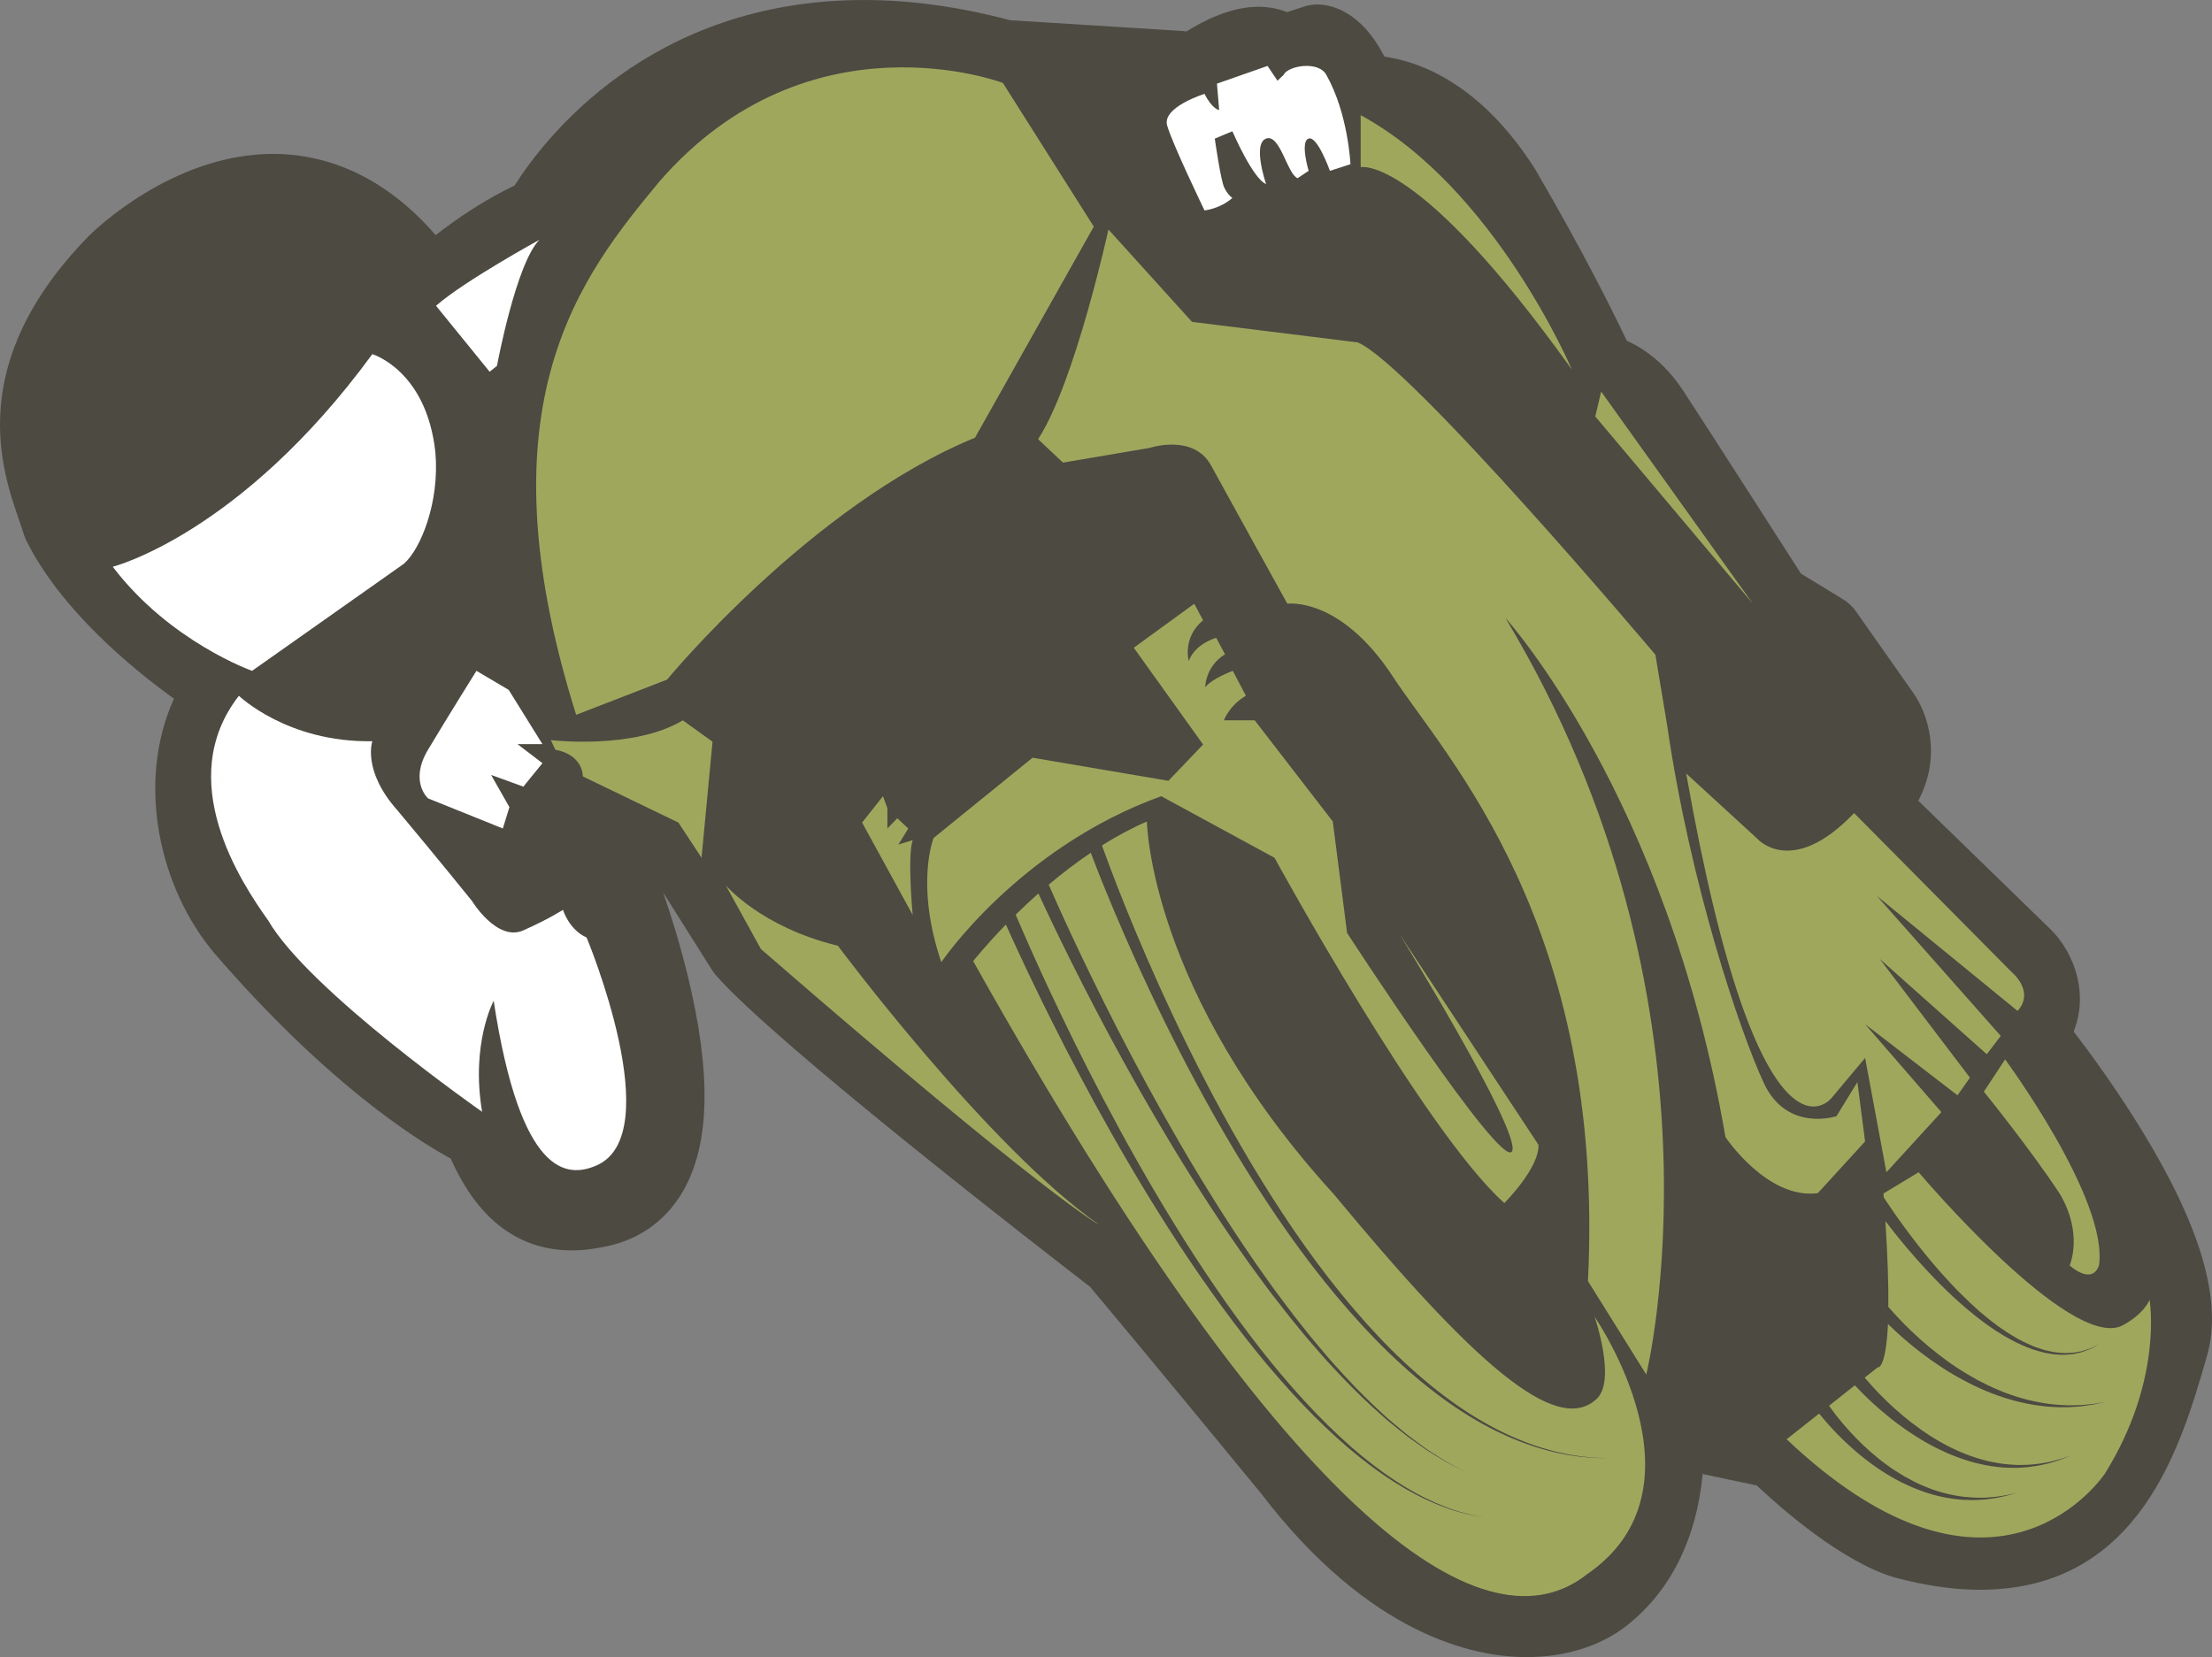 <svg version="1.1" id="图层_1" x="0px" y="0px" width="131.833px" height="98.771px" viewBox="0 0 131.833 98.771" enable-background="new 0 0 131.833 98.771" xml:space="preserve" xmlns="http://www.w3.org/2000/svg" xmlns:xlink="http://www.w3.org/1999/xlink" xmlns:xml="http://www.w3.org/XML/1998/namespace">
  <rect x="0" y="0" width="131.833" height="98.771" fill="#808080" stroke="none"/>
  <path fill="#4C4A41" d="M127.592,67.282c-1.463-2.379-2.989-4.471-4.004-5.794c0.963-2.442-0.108-4.825-1.334-6.051
	c-0.01-0.01-7.928-7.71-7.928-7.71c1.428-2.679,0.555-5.244-0.314-6.448l-3.396-4.832c-0.205-0.296-0.474-0.544-0.781-0.731
	l-2.498-1.521c-1.276-1.992-5.83-9.092-7.029-10.918c-1.08-1.646-2.362-2.517-3.357-2.971c-0.793-1.677-2.56-5.246-5.418-10.151
	c-0.017-0.029-0.033-0.059-0.053-0.088c-3.227-5.069-6.84-6.39-8.969-6.692c-1.359-2.655-3.088-3.064-3.856-3.104
	c-0.046-0.003-0.093-0.004-0.139-0.004c-0.281,0-0.562,0.046-0.828,0.135l-0.978,0.325C76.184,0.514,75.607,0.403,75,0.403
	c-1.631,0-3.256,0.82-4.293,1.475c-0.094-0.017-0.188-0.027-0.287-0.034L60.197,1.205c-3.005-0.8-5.932-1.204-8.705-1.204
	c-12.783,0-19.089,8.314-20.821,11.058c-1.835,0.868-3.476,1.998-4.704,2.957c-3.415-3.938-7.059-4.843-9.686-4.843
	c-6.025,0-10.735,4.642-10.95,4.855c-7.45,7.59-5.247,13.936-4.188,16.986c0.109,0.313,0.204,0.587,0.271,0.813
	c0.043,0.145,0.099,0.282,0.165,0.417c2.05,4.096,6.222,7.55,8.788,9.404c-2.295,5.08-0.823,11.35,2.409,15.169
	c6.631,7.689,11.94,11.073,14.09,12.246c1.61,3.63,4.042,5.469,7.234,5.469c0.503,0,1.022-0.05,1.546-0.148
	c2.233-0.331,3.985-1.507,5.071-3.4c1.607-2.808,1.691-7.019,0.259-12.875c-0.46-1.877-1-3.599-1.451-4.907l2.907,4.613
	c0.072,0.115,0.153,0.224,0.243,0.325c3.533,4.053,19.537,16.44,22.285,18.557c0.768,0.915,4.026,4.803,10.188,12.309
	c6.497,8.496,12.709,9.769,15.837,9.769c2.482,0,4.715-0.76,6.285-2.138c3.014-2.563,3.96-6.122,4.205-8.774l3.225,0.681
	c1.422,1.341,5.039,4.53,8.194,5.477c0.026,0.009,0.053,0.016,0.079,0.021c1.794,0.479,3.488,0.72,5.037,0.72l0,0
	c9.479,0,11.968-8.571,13.453-13.694l0.067-0.231C132.479,77.573,131.191,73.142,127.592,67.282z" class="color c1"/>
  <path fill="#FFFFFF" d="M24.069,33.606c1.005-0.873,2.141-3.67,1.879-6.642c-0.524-4.895-3.758-5.855-3.758-5.855
	C14.324,31.858,6.72,33.782,6.72,33.782c3.387,4.465,8.304,6.205,8.304,6.205L24.069,33.606z M30.318,41.122l-1.923-1.135
	c0,0-1.748,2.796-2.884,4.699c-1.137,1.901,0,2.902,0,2.902l4.457,1.796l0.393-1.271l-1.093-1.923l1.924,0.699l1.136-1.397
	l-1.486-1.137h1.486L30.318,41.122z M29.619,21.808c0,0,1.136-6.117,2.534-7.517c0,0-4.469,2.447-6.167,3.935l3.195,3.932
	L29.619,21.808z M33.552,54.231c0,0-0.787,0.524-2.359,1.225c-1.573,0.699-3.06-1.748-3.06-1.748s-2.185-2.709-4.457-5.419
	c-2.098-2.359-1.485-4.107-1.485-4.107c-5.069,0.088-7.953-2.709-7.953-2.709c-3.91,5.024,0.108,11.1,1.748,13.395
	c2.425,4.194,12.748,11.404,12.748,11.404c-0.688-4.063,0.688-6.619,0.688-6.619c1.605,10.52,4.392,10.553,6.097,9.831
	c4.358-1.835-0.558-13.602-0.558-13.602C33.912,55.423,33.552,54.231,33.552,54.231z M76.506,4.461l-0.37,0.35l-0.591-0.881
	L72.53,4.985l0.131,1.572c0,0-0.394-0.021-0.873-0.961c0,0-2.535,0.786-2.229,1.879c0.308,1.093,2.229,5.068,2.229,5.068
	s0.916-0.088,1.659-0.743c0,0-0.263-0.174-0.479-0.61C72.749,10.752,72.4,8.262,72.4,8.262l1.048-0.438c0,0,1.225,2.841,2.01,3.146
	c0,0-0.83-2.403,0-2.709c0.832-0.306,1.269,2.142,1.879,2.359l0.656-0.437c0,0-0.523-1.748,0-1.924s1.268,1.924,1.268,1.924
	l1.224-0.395c0,0-0.131-3.016-1.44-5.331C78.561,3.587,76.725,3.937,76.506,4.461z" class="color c2"/>
  <path fill="#9FA75D" d="M104.472,35.988l-9.396-11.165l0.352-1.485L104.472,35.988z M93.68,22.026c0,0-4.59-10.822-12.585-15.162
	v3.102C81.095,9.966,84.459,9.135,93.68,22.026z M65.189,13.507L59.77,4.942c0,0-11.537-4.37-20.451,5.854
	c-4.632,5.595-10.836,13.197-4.981,31.813l5.419-2.099c0,0,8.564-10.399,18.353-14.42L65.189,13.507z M32.83,44.116l0.263,0.57
	c1.704,0.33,1.639,1.592,1.639,1.592l5.702,2.754l1.377,2.097l0.655-6.919l-1.77-1.272C37.746,44.706,32.83,44.116,32.83,44.116z
	 M49.938,56.373c-4.588-1.114-6.685-3.604-6.685-3.604l2.097,3.801c17.093,14.844,20.188,16.453,20.188,16.453
	C58.918,68.434,49.938,56.373,49.938,56.373z M53.543,50.343l0.59-0.957l-0.655-0.614l-0.59,0.614V48.18l-0.262-0.722l-1.246,1.573
	l3.015,5.506c0,0-0.327-3.475,0-4.457L53.543,50.343z M61.54,45.165l-5.899,4.785c0,0-1.114,2.752,0.459,7.406
	c0,0,4.588-6.816,13.107-9.897l6.752,3.67c0,0,8.914,16.321,13.699,20.582c0,0,2.098-2.097,2.032-3.474l-8.323-12.628
	c0,0,7.34,11.906,6.75,13.021c-0.656,1.114-9.832-13.021-9.832-13.021l-0.853-6.644l-4.653-6.029h-1.836
	c0,0,0.329-0.896,1.311-1.465l-0.779-1.484c0,0-1.252,0.458-1.645,0.981c0,0,0-1.244,1.18-1.967l-0.524-0.981
	c0,0-1.245,0.327-1.638,1.377c0,0-0.395-1.377,0.854-2.426l-0.525-0.983l-3.605,2.622l4.131,5.768l-2.066,2.163L61.54,45.165z
	 M108.34,71.121l2.818-3.081l-0.459-3.539l-1.246,2.031c0,0-2.949,0.983-4.326-1.966s-4.369-11.732-5.769-21.348
	c-0.698-4.193-0.698-4.193-0.698-4.193S84.065,21.722,80.918,20.41l-9.875-1.224l-4.981-5.506c0,0-2.009,9.177-4.194,12.497
	l1.485,1.398l5.157-0.875c0,0,2.621-0.873,3.671,1.05c1.048,1.923,4.544,8.236,4.544,8.236s3.146-0.458,6.292,4.349
	c3.147,4.807,12.673,14.771,11.624,36.027l3.475,5.572c0,0,5.439-22.091-8.391-45.097c0,0,9.635,10.618,13.109,30.938
	C102.834,67.778,105.325,71.515,108.34,71.121z M109.148,65.462l2.011-2.401l1.268,6.815l3.277-3.584l-4.545-5.243l5.506,4.239
	l0.742-1.049l-5.375-7.08l6.379,5.682l0.832-1.093l-7.386-8.347l8.39,6.861c1.049-1.181-0.35-2.316-0.35-2.316l-9.395-9.482
	c-3.715,3.891-5.769,1.529-5.769,1.529l-4.239-3.889C104.866,70.837,109.148,65.462,109.148,65.462z M125.098,75.426
	c0.566-3.933-5.594-12.278-5.594-12.278l-1.268,1.923c0,0,2.797,3.451,4.544,6.117c1.398,2.403,0.568,4.238,0.568,4.238
	S124.661,76.649,125.098,75.426z M128.113,77.479c0,0-0.307,0.83-1.616,1.528c-3.104,1.572-12.148-9.133-12.148-9.133l-2.098,1.269
	c0.006,0.08,0.013,0.155,0.019,0.234c0.021,0.03,0.038,0.06,0.06,0.091c0.264,0.398,0.647,0.965,1.131,1.626
	c0.484,0.663,1.069,1.424,1.731,2.205c0.333,0.392,0.683,0.79,1.052,1.182c0.365,0.396,0.754,0.779,1.15,1.155
	c0.197,0.188,0.404,0.367,0.605,0.55c0.211,0.172,0.414,0.352,0.627,0.516c0.215,0.16,0.422,0.33,0.642,0.475
	c0.215,0.151,0.431,0.297,0.651,0.425c0.435,0.271,0.881,0.482,1.313,0.662c0.218,0.083,0.437,0.147,0.646,0.217
	c0.215,0.041,0.422,0.102,0.623,0.126c0.406,0.056,0.781,0.054,1.112,0.016c0.163-0.028,0.317-0.055,0.46-0.079
	c0.137-0.045,0.264-0.086,0.377-0.123c0.057-0.02,0.111-0.038,0.162-0.055c0.049-0.024,0.092-0.047,0.135-0.068
	c0.084-0.041,0.154-0.075,0.211-0.104c0.115-0.06,0.179-0.09,0.179-0.09s-0.062,0.033-0.173,0.098
	c-0.057,0.031-0.127,0.07-0.209,0.115c-0.041,0.022-0.086,0.049-0.133,0.074c-0.05,0.02-0.104,0.04-0.16,0.062
	c-0.111,0.044-0.238,0.091-0.375,0.143c-0.144,0.031-0.297,0.065-0.463,0.104c-0.166,0.037-0.349,0.031-0.537,0.052
	c-0.189,0.02-0.391-0.014-0.601-0.019c-0.208-0.017-0.421-0.066-0.646-0.103c-0.217-0.06-0.443-0.117-0.672-0.191
	c-0.45-0.162-0.918-0.36-1.373-0.616c-0.231-0.121-0.459-0.26-0.687-0.404c-0.231-0.138-0.448-0.301-0.676-0.455
	c-0.226-0.156-0.438-0.33-0.662-0.496c-0.213-0.177-0.433-0.35-0.644-0.53c-0.42-0.363-0.832-0.738-1.221-1.123
	c-0.394-0.379-0.766-0.771-1.119-1.15c-0.709-0.764-1.336-1.508-1.855-2.158c-0.206-0.256-0.395-0.498-0.564-0.721
	c0.145,2.223,0.189,3.881,0.176,5.115c0.256,0.295,0.584,0.655,0.978,1.053c0.522,0.522,1.157,1.111,1.888,1.683
	c0.364,0.284,0.748,0.571,1.154,0.84c0.402,0.271,0.827,0.522,1.262,0.764c0.437,0.229,0.879,0.451,1.33,0.633
	c0.225,0.098,0.45,0.182,0.676,0.259c0.226,0.085,0.451,0.147,0.676,0.214c0.445,0.128,0.886,0.224,1.307,0.291
	c0.211,0.041,0.418,0.054,0.617,0.077c0.199,0.027,0.395,0.033,0.58,0.041c0.373,0.026,0.715,0.001,1.02-0.003
	c0.303-0.026,0.567-0.049,0.783-0.076c0.434-0.071,0.68-0.113,0.68-0.113s-0.244,0.054-0.674,0.146
	c-0.216,0.038-0.48,0.074-0.781,0.116c-0.307,0.019-0.651,0.062-1.029,0.053c-0.188,0.002-0.385,0.005-0.59-0.013
	c-0.201-0.015-0.414-0.017-0.629-0.049c-0.432-0.047-0.885-0.122-1.346-0.23c-0.23-0.057-0.466-0.108-0.699-0.184
	c-0.233-0.068-0.471-0.145-0.703-0.23c-0.472-0.162-0.938-0.367-1.396-0.582c-0.455-0.223-0.902-0.461-1.33-0.719
	c-0.432-0.254-0.839-0.529-1.229-0.803c-0.777-0.55-1.459-1.121-2.023-1.634c-0.199-0.184-0.377-0.354-0.544-0.518
	c-0.128,2.752-0.617,2.59-0.617,2.59l-0.771,0.609c0.248,0.293,0.574,0.66,0.979,1.072c0.977,0.992,2.412,2.219,4.082,3.058
	c0.416,0.206,0.844,0.396,1.275,0.546c0.218,0.074,0.433,0.15,0.65,0.205c0.107,0.029,0.217,0.059,0.323,0.089
	c0.108,0.022,0.218,0.044,0.323,0.066c0.429,0.09,0.852,0.139,1.253,0.159c0.2,0.02,0.396,0.008,0.585,0.008
	c0.191,0.004,0.372-0.015,0.548-0.031c0.354-0.02,0.668-0.094,0.952-0.137c0.277-0.072,0.521-0.13,0.721-0.188
	c0.391-0.136,0.615-0.212,0.615-0.212s-0.221,0.088-0.604,0.244c-0.195,0.069-0.438,0.14-0.715,0.226
	c-0.283,0.061-0.599,0.151-0.953,0.188c-0.18,0.027-0.363,0.055-0.557,0.062c-0.193,0.012-0.393,0.031-0.599,0.022
	c-0.41,0.002-0.845-0.025-1.29-0.096c-0.11-0.019-0.223-0.035-0.336-0.053c-0.111-0.023-0.225-0.049-0.338-0.072
	c-0.229-0.045-0.451-0.11-0.68-0.177c-0.455-0.133-0.904-0.305-1.346-0.493c-0.438-0.199-0.871-0.41-1.279-0.651
	c-0.412-0.232-0.803-0.488-1.174-0.743c-0.367-0.261-0.719-0.52-1.037-0.783c-0.322-0.258-0.615-0.518-0.884-0.759
	c-0.456-0.419-0.823-0.793-1.101-1.091l-1.541,1.219c0.214,0.301,0.521,0.707,0.918,1.17c0.423,0.487,0.941,1.036,1.548,1.568
	c0.306,0.264,0.626,0.533,0.971,0.779c0.341,0.252,0.704,0.483,1.075,0.702c0.375,0.209,0.758,0.411,1.15,0.57
	c0.39,0.17,0.789,0.299,1.18,0.406c0.393,0.104,0.777,0.176,1.146,0.225c0.371,0.041,0.723,0.064,1.051,0.06c0.082,0,0.16,0,0.238,0
	c0.078-0.008,0.154-0.013,0.229-0.019c0.147-0.012,0.289-0.022,0.422-0.033c0.263-0.042,0.493-0.069,0.681-0.108
	c0.375-0.086,0.588-0.135,0.588-0.135s-0.211,0.061-0.58,0.168c-0.186,0.049-0.416,0.09-0.678,0.146
	c-0.133,0.02-0.273,0.038-0.424,0.059c-0.075,0.01-0.152,0.02-0.23,0.028c-0.078,0.005-0.16,0.01-0.242,0.015
	c-0.33,0.026-0.689,0.021-1.069,0.002c-0.381-0.027-0.78-0.078-1.188-0.164c-0.408-0.088-0.826-0.198-1.236-0.352
	c-0.416-0.142-0.821-0.326-1.225-0.521c-0.396-0.203-0.785-0.424-1.151-0.664c-0.371-0.235-0.72-0.495-1.05-0.75
	c-0.658-0.517-1.229-1.056-1.694-1.535c-0.435-0.451-0.771-0.85-1.017-1.152l-1.937,1.531c11.405,10.793,17.828,3.67,18.965,2.053
	C128.943,82.242,128.113,77.479,128.113,77.479z M95.165,83.378c-2.42,2.291-7.473-2.295-15.666-12.19
	C68.487,59.126,68.355,48.967,68.355,48.967c-0.929,0.401-1.826,0.891-2.681,1.428c0.123,0.34,0.294,0.81,0.514,1.391
	c0.488,1.289,1.212,3.123,2.154,5.291c1.884,4.334,4.646,10.033,8.128,15.297c1.733,2.633,3.657,5.145,5.688,7.293
	c2.025,2.148,4.184,3.908,6.236,5.084c1.023,0.59,2.016,1.036,2.922,1.355c0.451,0.168,0.887,0.28,1.287,0.396
	c0.407,0.087,0.777,0.187,1.12,0.229c0.17,0.026,0.331,0.054,0.483,0.078c0.152,0.015,0.297,0.028,0.431,0.043
	c0.267,0.027,0.493,0.048,0.68,0.048c0.37,0.013,0.567,0.02,0.567,0.02s-0.197-0.003-0.567-0.011
	c-0.187,0.002-0.414-0.014-0.683-0.038c-0.133-0.011-0.277-0.021-0.43-0.036c-0.153-0.021-0.315-0.046-0.486-0.069
	c-0.346-0.039-0.719-0.133-1.129-0.214c-0.402-0.108-0.842-0.216-1.297-0.377c-0.916-0.306-1.92-0.739-2.959-1.315
	c-2.084-1.152-4.285-2.89-6.356-5.021c-2.075-2.131-4.051-4.625-5.835-7.244c-3.582-5.238-6.446-10.922-8.407-15.247
	c-0.981-2.166-1.736-3.998-2.249-5.288c-0.195-0.493-0.354-0.905-0.477-1.229c-0.899,0.605-1.74,1.255-2.506,1.902
	c0.123,0.283,0.286,0.647,0.486,1.099c0.496,1.106,1.222,2.68,2.136,4.548c1.82,3.736,4.4,8.654,7.359,13.348
	c0.734,1.177,1.502,2.331,2.273,3.456c0.389,0.563,0.787,1.108,1.172,1.653c0.4,0.535,0.795,1.067,1.189,1.582
	c0.406,0.508,0.793,1.018,1.194,1.496c0.408,0.473,0.788,0.955,1.192,1.394c0.789,0.89,1.57,1.702,2.322,2.421
	c0.191,0.177,0.377,0.351,0.559,0.521c0.182,0.172,0.359,0.336,0.545,0.484c0.365,0.303,0.701,0.6,1.035,0.858
	c0.34,0.252,0.656,0.487,0.951,0.705c0.295,0.215,0.588,0.381,0.843,0.548c0.503,0.344,0.938,0.54,1.225,0.696
	c0.289,0.15,0.441,0.231,0.441,0.231s-0.154-0.077-0.445-0.225c-0.288-0.15-0.729-0.342-1.237-0.675
	c-0.258-0.163-0.555-0.325-0.854-0.535c-0.3-0.213-0.623-0.441-0.968-0.688c-0.338-0.255-0.682-0.548-1.053-0.844
	c-0.188-0.146-0.371-0.31-0.555-0.478c-0.188-0.168-0.376-0.338-0.57-0.513c-0.768-0.706-1.564-1.509-2.375-2.39
	c-0.412-0.433-0.804-0.907-1.221-1.376c-0.412-0.475-0.811-0.979-1.227-1.479c-0.405-0.51-0.811-1.037-1.223-1.566
	c-0.396-0.541-0.807-1.083-1.205-1.641c-0.793-1.115-1.584-2.26-2.344-3.427c-3.053-4.655-5.729-9.544-7.623-13.264
	c-0.95-1.858-1.706-3.428-2.224-4.529c-0.161-0.342-0.299-0.639-0.413-0.887c-0.49,0.436-0.943,0.86-1.355,1.265
	c0.123,0.288,0.275,0.645,0.459,1.063c0.522,1.198,1.287,2.902,2.257,4.924c1.939,4.042,4.702,9.359,7.958,14.377
	c1.629,2.508,3.373,4.941,5.183,7.082c1.804,2.143,3.671,3.992,5.45,5.356c0.889,0.683,1.753,1.245,2.553,1.681
	c0.799,0.438,1.533,0.744,2.15,0.965c0.621,0.205,1.121,0.328,1.466,0.396c0.346,0.06,0.528,0.092,0.528,0.092
	s-0.185-0.029-0.531-0.084c-0.346-0.059-0.848-0.176-1.475-0.371c-0.621-0.209-1.363-0.507-2.174-0.933
	c-0.811-0.424-1.688-0.975-2.592-1.646c-1.813-1.342-3.719-3.17-5.566-5.293c-1.853-2.122-3.645-4.537-5.32-7.026
	c-3.352-4.984-6.212-10.275-8.225-14.302c-1.008-2.014-1.804-3.713-2.349-4.909c-0.134-0.293-0.252-0.556-0.354-0.785
	C58.725,56.37,58,57.291,58,57.291c19.336,34.479,30.741,41.163,36.575,36.552c7.537-5.138,0.459-15.357,0.459-15.357
	S96.344,82.264,95.165,83.378z" class="color c3"/>
</svg>